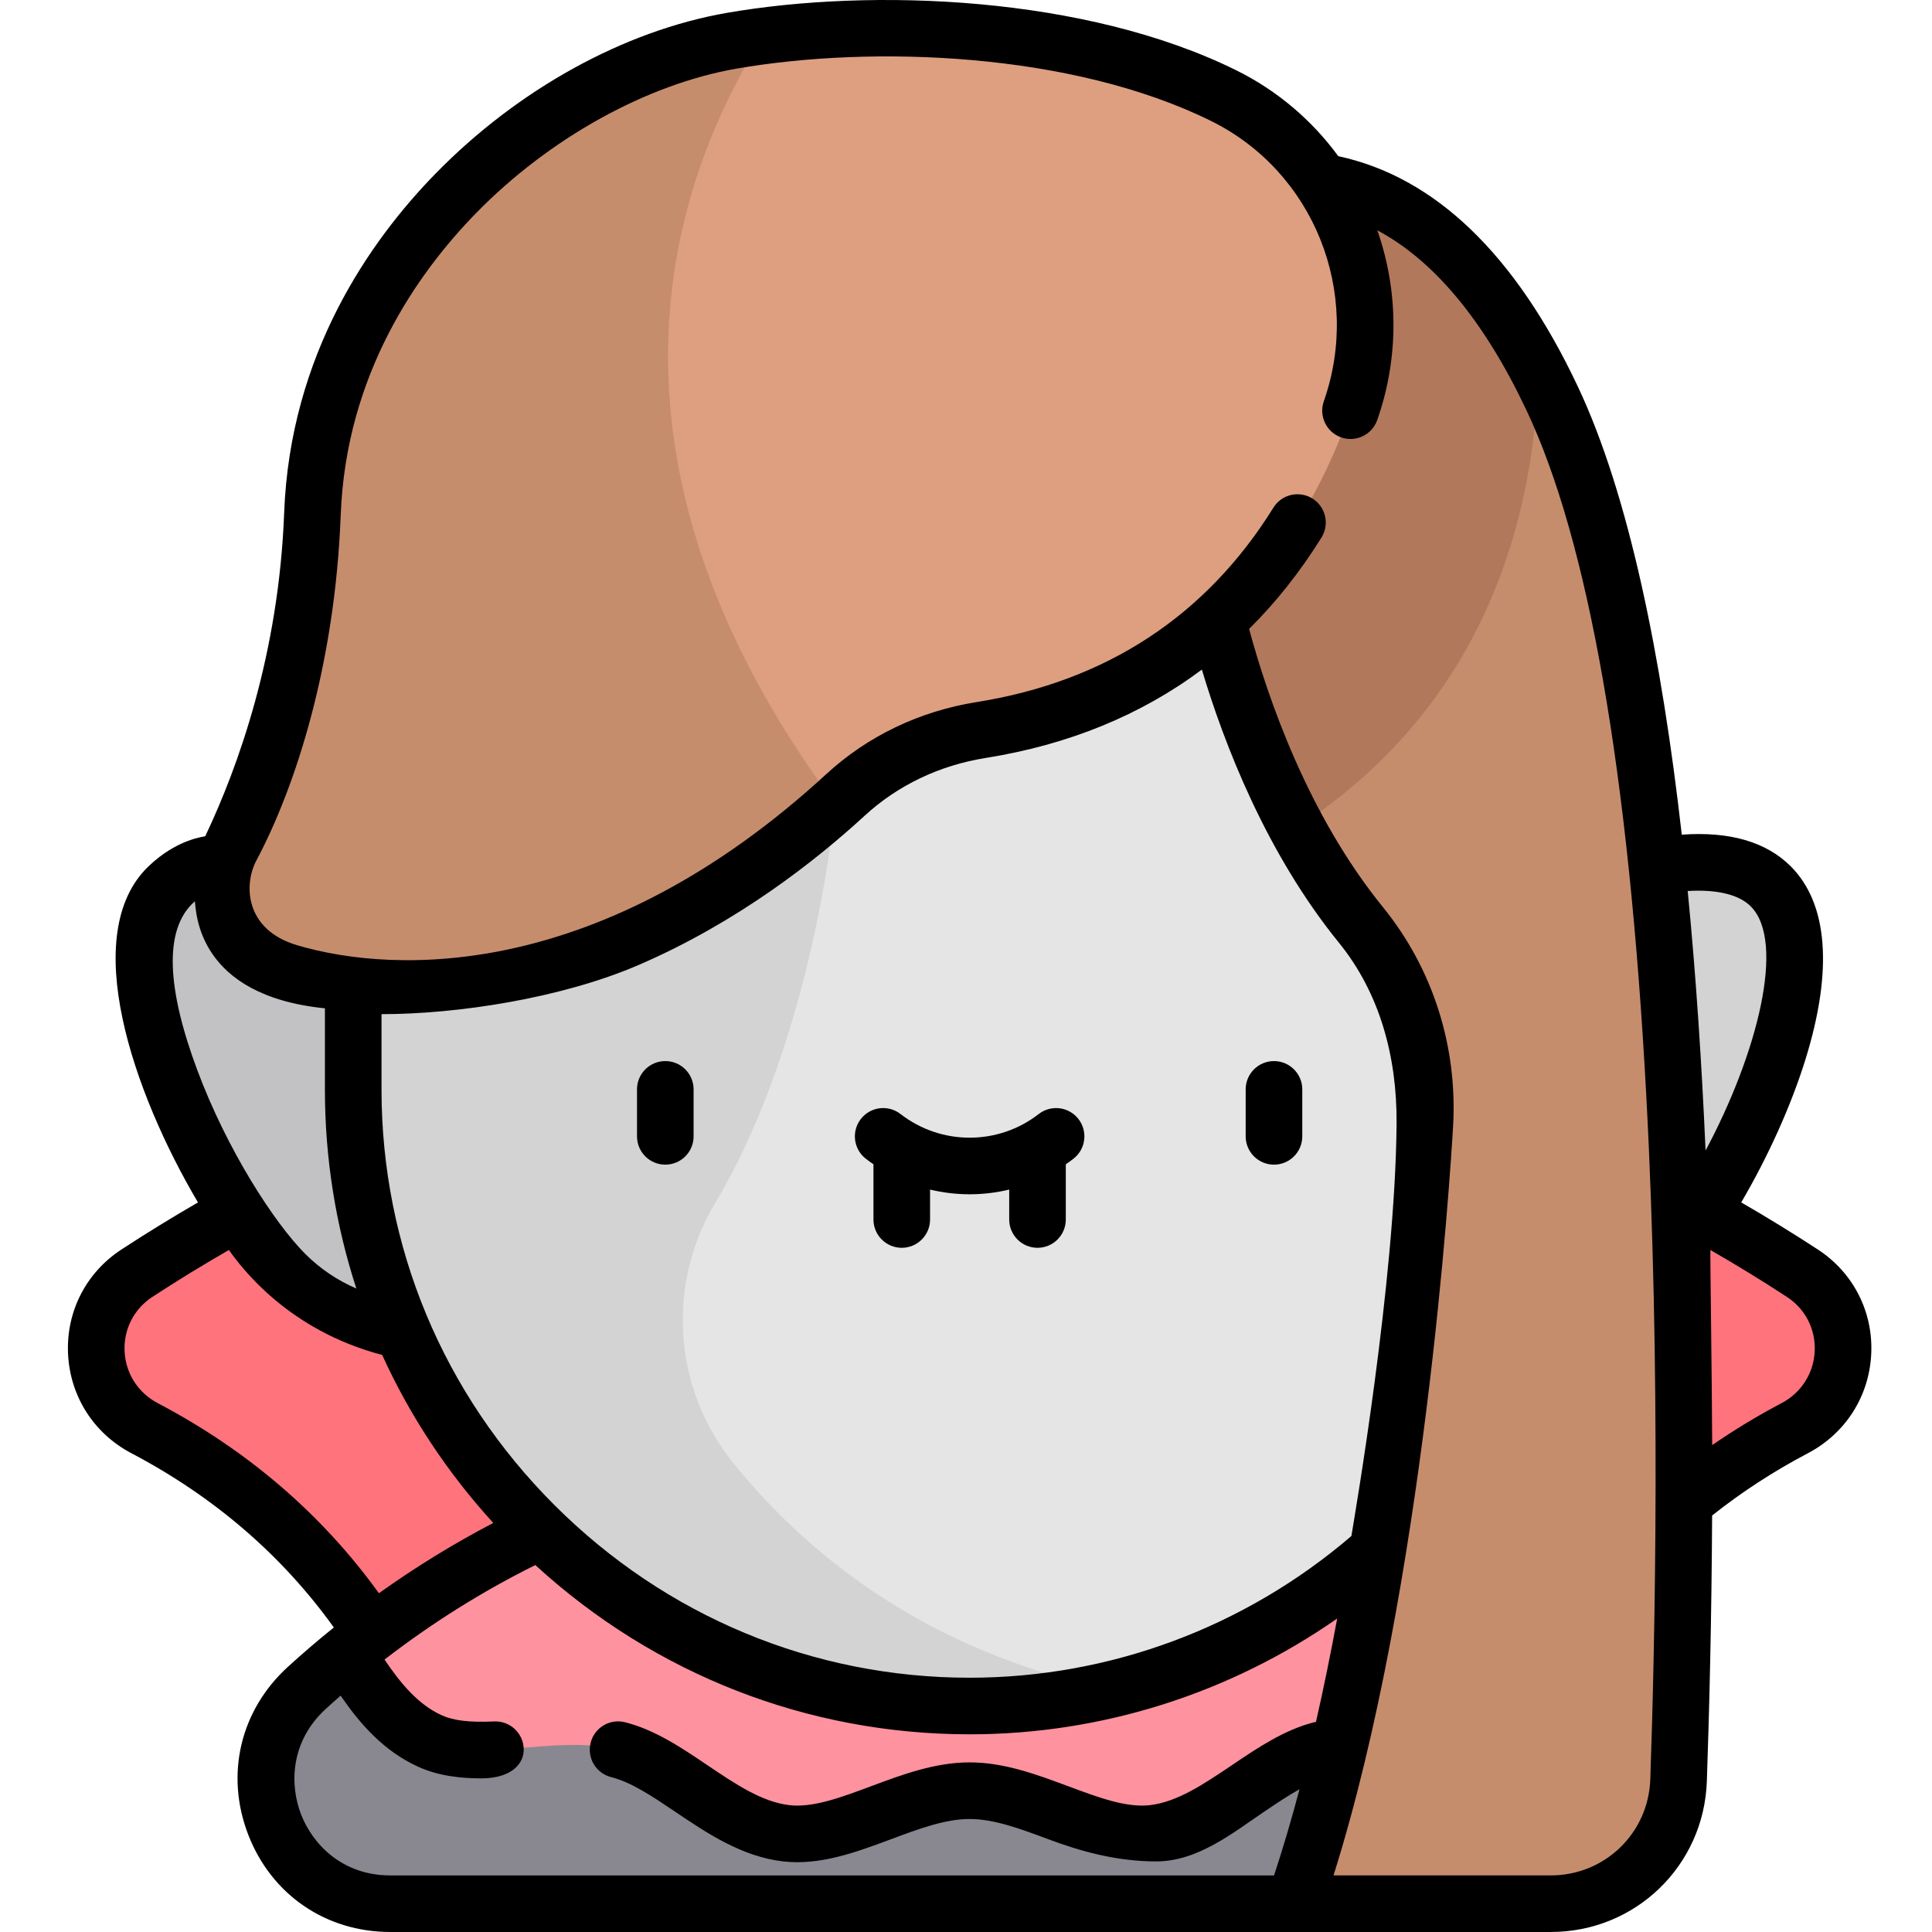 <svg height="511pt" viewBox="-17 0 511 511.998" width="511pt" xmlns="http://www.w3.org/2000/svg"><path d="m460.145 337.41c-42.766-27.949-121.559-68.191-220.68-68.191-99.125 0-177.914 40.242-220.68 68.191-15.262 9.973-14.102 32.602 2.039 41.082 71.195 37.422 81.031 104.059 81.031 104.059h275.219s9.836-66.637 81.031-104.059c16.141-8.48 17.301-31.109 2.039-41.082zm0 0" fill="#ff737d"/><path d="m85.914 504.5h307.102c30.055 0 44.285-36.934 22.094-57.203-35.238-32.18-92.125-65.965-175.645-65.965-83.52 0-140.406 33.785-175.645 65.965-22.191 20.27-7.961 57.203 22.094 57.203zm0 0" fill="#898890"/><path d="m74.395 438.164c5.684 8.93 11.836 18.59 22.07 23.234 13.41 6.078 33.215-1.875 49.832 2.285 14.699 3.676 28 20.27 44.598 22.156 15.316 1.742 32.105-11.289 48.57-11.289 16.461 0 33.25 13.031 48.562 11.289 16.602-1.887 29.902-18.48 44.602-22.156 16.613-4.156 36.422 3.793 49.832-2.285 10.234-4.641 16.387-14.305 22.074-23.234-35.656-29.129-89.441-56.832-165.07-56.832s-129.418 27.703-165.07 56.832zm0 0" fill="#ff929f"/><path d="m420.812 337.625c-19.82 19.816-51.953 19.816-71.773 0-19.82-19.82-19.82-51.953 0-71.773 19.82-19.816 82.91-50.777 102.73-30.957 19.816 19.82-11.141 82.91-30.957 102.73zm0 0" fill="#d3d3d3"/><path d="m58.117 337.625c19.82 19.816 51.953 19.816 71.773 0 19.816-19.82 19.816-51.953 0-71.773-19.82-19.816-82.91-50.777-102.73-30.957-19.82 19.82 11.141 82.91 30.957 102.73zm0 0" fill="#c2c2c4"/><path d="m239.465 452.113c-89.848 0-163.359-73.512-163.359-163.359v-84.781c0-89.848 73.512-163.359 163.359-163.359s163.359 73.512 163.359 163.359v84.781c0 89.848-73.512 163.359-163.359 163.359zm0 0" fill="#e5e5e5"/><path d="m176.879 387.797c-15.906-19.637-17.875-47.129-4.93-68.832 26.77-44.875 31.91-105.863 31.91-105.863l.43-168.637c-73.09 16.203-128.184 81.73-128.184 159.512v84.777c0 89.848 73.512 163.359 163.359 163.359 12.801 0 25.281-1.492 37.254-4.312-49.43-10.301-80.832-36.543-99.84-60.004zm0 0" fill="#d3d3d3"/><path d="m302.625 152.781s9.102 53.633 40.547 92.348c12.094 14.891 18.031 33.832 16.918 52.984-2.691 46.375-12.551 143.551-34.59 206.387h67.992c18.25 0 33.211-14.461 33.844-32.703 2.758-79.715 5.535-283.543-33.512-366.234-49.051-103.883-123.945-36.918-123.945-36.918zm0 0" fill="#c68d6d"/><path d="m390.227 98.328c-49.027-93.453-120.348-29.684-120.348-29.684l32.746 84.137s5.676 33.445 23.547 66.578c49.926-32.539 62.906-81.828 64.055-121.031zm0 0" fill="#b2785b"/><path d="m306.762 25.336c30.691 15.16 44.965 51.195 33.637 83.5-11.531 32.891-37.902 75.059-97.91 84.633-13.395 2.137-25.938 8.004-35.918 17.184-25.219 23.199-80.133 63.031-147.059 47.141-14.594-3.465-22.281-19.418-15.848-32.965 9.164-19.293 20.168-49.922 21.641-88.684 2.574-67.824 61.668-116.758 111.105-125.344 33.648-5.844 89.914-5.438 130.352 14.535zm0 0" fill="#dd9f80"/><path d="m184.828 9.535c-2.926.375-5.754.801-8.414 1.266-49.441 8.582-108.535 57.52-111.109 125.344-1.473 38.762-12.477 69.387-21.641 88.68-6.434 13.551 1.254 29.504 15.848 32.969 64.621 15.344 118.047-21.27 144.348-44.691-68.387-92.27-43.363-165.172-19.031-203.566zm0 0" fill="#c68d6d"/><path d="m320.117 308.645c4.141 0 7.5-3.359 7.5-7.5v-12.449c0-4.145-3.359-7.5-7.5-7.5-4.145 0-7.5 3.355-7.5 7.5v12.449c0 4.141 3.355 7.5 7.5 7.5zm0 0"/><path d="m158.812 281.195c-4.145 0-7.5 3.355-7.5 7.5v12.449c0 4.141 3.355 7.5 7.5 7.5 4.141 0 7.5-3.359 7.5-7.5v-12.449c0-4.145-3.359-7.5-7.5-7.5zm0 0"/><path d="m221.145 295.223c-3.273-2.539-7.984-1.945-10.52 1.328-2.539 3.273-1.945 7.984 1.328 10.523.66.516 1.34 1 2.023 1.473v14.633c0 4.141 3.355 7.5 7.5 7.5 4.141 0 7.5-3.359 7.5-7.5v-7.93c3.445.828 6.965 1.246 10.488 1.246 3.52 0 7.043-.418 10.488-1.246v7.93c0 4.141 3.355 7.5 7.5 7.5 4.141 0 7.496-3.359 7.496-7.5v-14.633c.688-.473 1.363-.957 2.027-1.473 3.27-2.539 3.867-7.25 1.328-10.523-2.539-3.27-7.25-3.867-10.523-1.328-10.785 8.367-25.848 8.367-36.637 0zm0 0"/><path d="m464.246 331.129c-6.582-4.301-13.387-8.48-20.305-12.48 7.062-12.035 13.199-25.578 17.031-37.918 7.316-23.586 5.969-41.27-3.902-51.141-6.504-6.504-16.207-9.305-28.883-8.395-5.359-47.215-13.992-90.055-27.582-118.836-16.516-34.984-37.855-55.477-63.449-60.973-6.891-9.414-16.027-17.32-27.074-22.777-39.977-19.746-96.59-21.859-134.953-15.199-27.246 4.73-55.387 20.262-77.211 42.605-17.418 17.836-38.516 47.902-40.109 89.844-1.422 37.461-12.16 67.309-20.918 85.75-.055.117-7.352.613-15.035 7.98-18.691 17.926-4.004 60.109 13.109 89.07-6.914 3.996-13.711 8.176-20.281 12.469-9.391 6.137-14.68 16.48-14.148 27.668.535 11.242 6.812 21.086 16.801 26.332 21.895 11.512 39.898 27.027 53.633 46.168-4.164 3.355-8.234 6.84-12.207 10.465-12.625 11.527-16.633 28.582-10.457 44.504 6.156 15.871 20.566 25.73 37.609 25.73h307.578c22.406 0 40.566-17.543 41.34-39.941.641-18.465 1.254-42.812 1.398-70.426 7.766-6.18 16.281-11.723 25.367-16.5 9.984-5.25 16.266-15.094 16.797-26.332.531-11.188-4.758-21.531-14.148-27.668zm-17.781-90.934c9.324 9.324 1.793 38.957-11.973 64.707-1.012-23-2.531-46.254-4.734-68.773 7.738-.465 13.559.918 16.707 4.066zm-412.328-1.34c.414 3.238.797 24.961 34.469 28.359v21.539c0 18.156 2.852 35.891 8.328 52.715-5.008-2.152-9.609-5.246-13.512-9.145-8.281-8.285-20.773-27.664-28.621-48.688-7.793-20.871-9.309-37.273-.664-44.781zm266.867-61.406c5.953 19.879 17.113 48.723 36.348 72.41 10.852 13.355 15.379 30.312 15.254 47.82-.301 41.836-11.293 105.113-11.973 109.379-28.273 24.234-64.09 37.555-101.168 37.555-41.453 0-80.543-16.262-110.07-45.789-29.527-29.527-45.789-68.617-45.789-110.07v-19.992c20.145 0 47.66-4.219 68.043-12.992 26.348-11.348 47.168-27.797 59.996-39.598 8.77-8.066 19.844-13.355 32.023-15.297 22.02-3.516 41.18-11.359 57.336-23.426zm-276.691 194.406c-5.23-2.75-8.516-7.895-8.797-13.766-.273-5.824 2.48-11.207 7.371-14.402 6.559-4.285 13.355-8.449 20.266-12.426 3.367 4.684 15.613 21.227 40.629 27.816 7.328 16.105 17.207 31.113 29.445 44.523-10.512 5.484-20.633 11.707-30.312 18.625-15.07-20.898-34.738-37.828-58.602-50.371zm37.977 108.988c-3.047-7.852-2.914-19.328 6.59-28.008 1.281-1.172 2.582-2.324 3.887-3.469 5.121 7.426 11.34 14.656 20.605 18.859 5.465 2.48 11.461 3.059 16.703 3.059 7.809 0 11.402-3.797 11.211-7.938-.188-4.137-3.695-7.34-7.836-7.145-6.449.293-10.734-.207-13.887-1.637-6.309-2.863-10.965-8.551-15.16-14.762 12.52-9.668 25.887-18.055 39.961-25.047 31.629 28.98 72.203 44.855 115.102 44.855 34.953 0 68.879-10.789 97.406-30.691-1.785 9.621-3.66 18.758-5.625 27.391-.141.035-.297.059-.438.094-7.895 1.977-14.965 6.742-21.801 11.355-7.469 5.039-14.523 9.797-21.824 10.629-6.238.711-13.688-2.07-21.57-5.012-8.34-3.109-16.961-6.328-26.148-6.328-9.184 0-17.809 3.219-26.148 6.328-7.883 2.941-15.336 5.723-21.57 5.012-7.305-.832-14.355-5.59-21.824-10.629-6.84-4.613-13.906-9.379-21.805-11.355-4.02-1.004-8.09 1.438-9.094 5.457-1.008 4.016 1.438 8.09 5.453 9.094 5.336 1.336 11.027 5.176 17.055 9.238 8.234 5.555 17.566 11.852 28.52 13.098 9.812 1.113 19.316-2.43 28.508-5.859 7.422-2.77 14.43-5.383 20.906-5.383 6.48 0 13.488 2.617 20.906 5.383 8.012 2.992 17.703 5.859 28.508 5.859 11.023 0 20.285-7.539 28.52-13.094 3.258-2.199 6.418-4.328 9.48-6.035-2.16 8.16-4.41 15.777-6.746 22.84h-234.219c-12.797-.004-20.598-8.348-23.625-16.16zm357.555-9.305c-.496 14.277-12.07 25.461-26.352 25.461h-57.598c23.988-76.055 30.941-185.695 31.684-198.453 1.23-21.227-5.367-41.875-18.582-58.145-19.887-24.484-30.516-55.379-35.473-73.734 7.141-7.066 13.543-15.145 19.188-24.227 2.188-3.52 1.109-8.145-2.41-10.328-3.516-2.184-8.141-1.109-10.328 2.41-17.852 28.719-44.316 46.059-78.668 51.539-15.102 2.406-28.871 9.004-39.816 19.07-59.133 54.402-113.641 53.242-140.246 45.363-13.941-4.133-14.168-16.129-10.801-22.453 10.254-19.262 20.836-51.609 22.355-91.613 1.41-37.168 20.273-63.98 35.852-79.934 19.383-19.844 45.191-34.164 69.047-38.309 35.965-6.246 88.797-4.379 125.742 13.871 27.184 13.426 40.027 45.367 29.883 74.297-1.371 3.906.688 8.188 4.598 9.559 3.91 1.367 8.188-.688 9.559-4.598 5.91-16.848 5.547-34.52.027-50.281 15.102 8.059 28.355 24.039 39.539 47.727 16.438 34.812 27.109 95.855 31.727 181.438 3.891 72.215 2.344 144.609 1.074 181.34zm43.57-113.449c-.281 5.871-3.57 11.016-8.797 13.766-6.398 3.363-12.531 7.086-18.371 11.113-.051-16.383-.574-51.559-.473-51.707 6.91 3.977 13.707 8.137 20.266 12.426 4.895 3.195 7.648 8.578 7.375 14.402zm0 0"/></svg>
